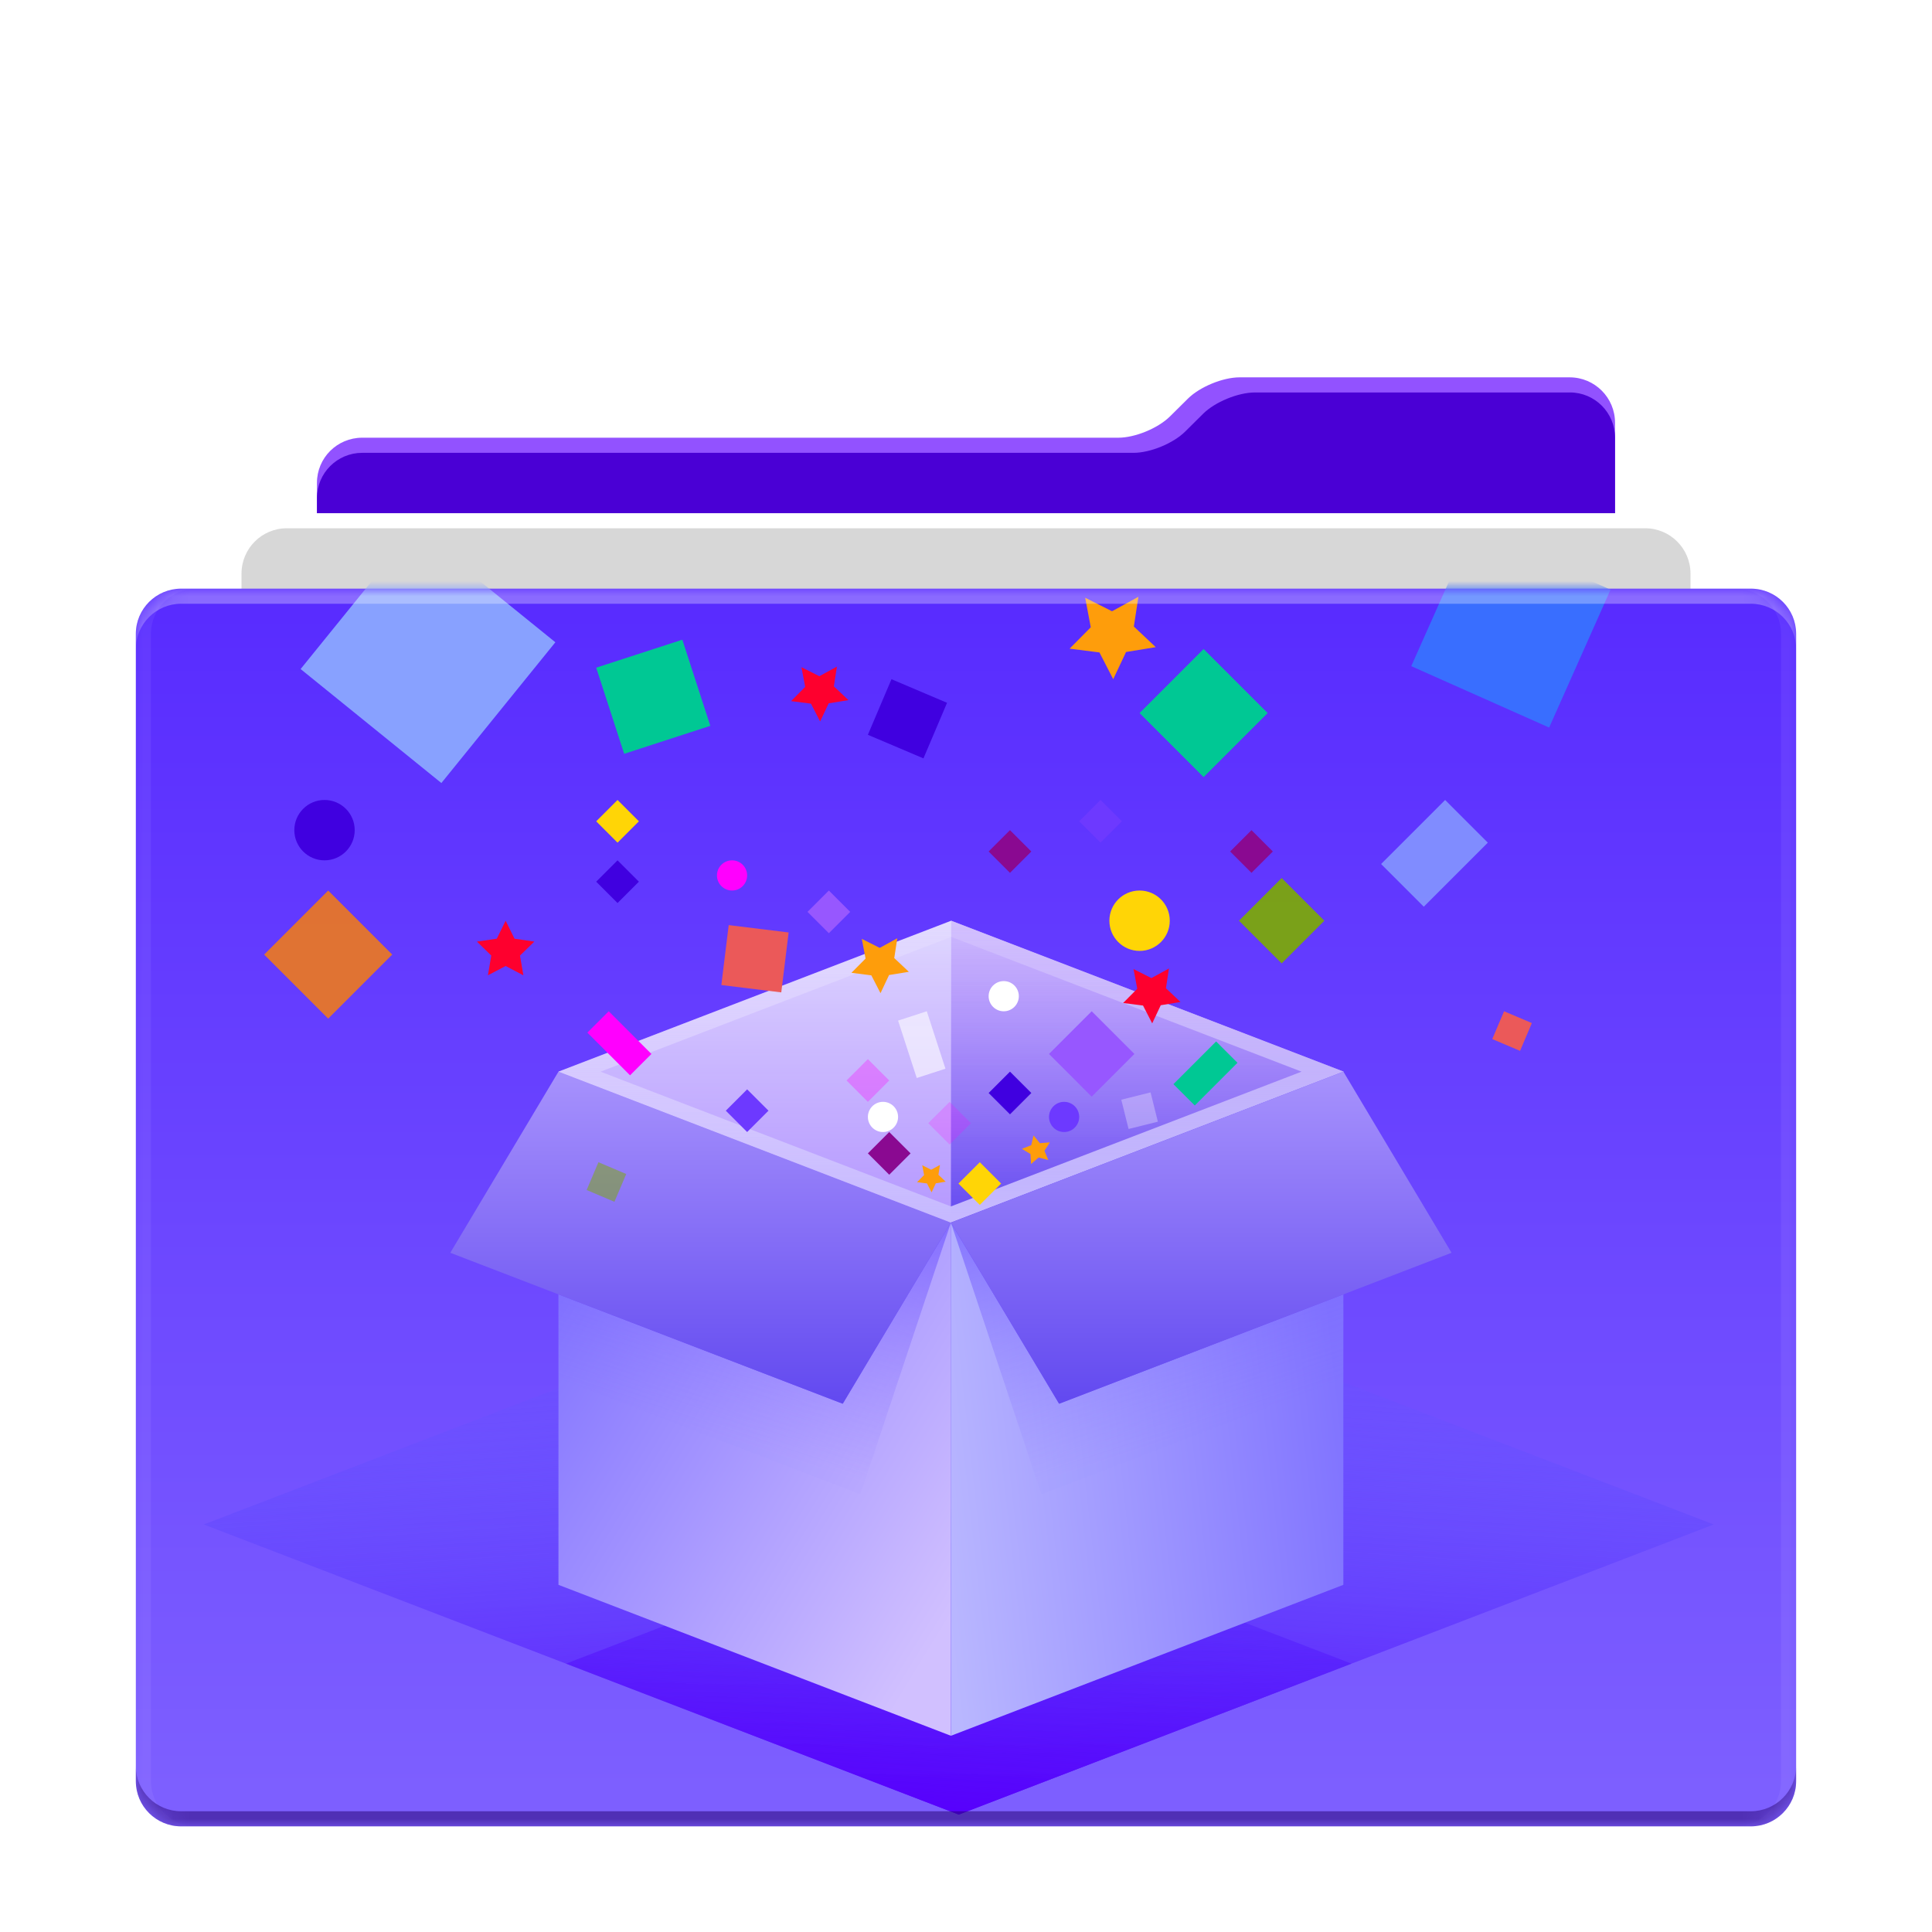 <svg width="128" height="128" version="1.1" viewBox="0 0 128 128" xmlns="http://www.w3.org/2000/svg" xmlns:xlink="http://www.w3.org/1999/xlink">
<defs>
<filter id="stack-app-a" x="-14.5%" y="-16.7%" width="129.1%" height="133.3%">
<feOffset dy="2" in="SourceAlpha" result="shadowOffsetOuter1"/>
<feGaussianBlur in="shadowOffsetOuter1" result="shadowBlurOuter1" stdDeviation="3"/>
<feColorMatrix in="shadowBlurOuter1" result="shadowMatrixOuter1" values="0 0 0 0 0   0 0 0 0 0   0 0 0 0 0  0 0 0 0.5 0"/>
<feMerge>
<feMergeNode in="shadowMatrixOuter1"/>
<feMergeNode in="SourceGraphic"/>
</feMerge>
</filter>
<linearGradient id="stack-app-c" x1="50%" x2="50%" y2="97.162%">
<stop stop-color="#582BFF" offset="0"/>
<stop stop-color="#7D5FFF" offset="1"/>
</linearGradient>
<path id="stack-app-b" d="m2.999 96c-1.657 0-2.999-1.338-2.999-2.991l1.769e-9 -76.018c3.8443e-11 -1.652 1.351-2.991 2.999-2.991h104c1.657 0 2.999 1.338 2.999 2.991v76.018c0 1.652-1.351 2.991-2.999 2.991h-104z"/>
<linearGradient id="stack-app-e" x1="66.942%" x2="46.177%" y1="100%" y2="-16.413%">
<stop stop-color="#5700FC" offset="0"/>
<stop stop-color="#5867FF" stop-opacity="0" offset="1"/>
</linearGradient>
<linearGradient id="stack-app-f" x1="100%" x2="8.859%" y1="77.19%" y2="4.533%">
<stop stop-color="#D1C0FF" offset="0"/>
<stop stop-color="#8375FF" offset="1"/>
</linearGradient>
<linearGradient id="stack-app-g" x1="62.412%" x2="43.803%" y1="25.945%" y2="86.932%">
<stop stop-color="#5C3FFF" offset="0"/>
<stop stop-color="#816AFF" stop-opacity=".054" offset="1"/>
</linearGradient>
<linearGradient id="stack-app-h" x1="50%" x2="50%" y1="-22.147%" y2="100%">
<stop stop-color="#B6A2FF" offset="0"/>
<stop stop-color="#6249F0" offset="1"/>
</linearGradient>
<linearGradient id="stack-app-i" x1="50%" x2="50%" y2="392.79%">
<stop stop-color="#FFF" stop-opacity=".8" offset="0"/>
<stop stop-color="#882AFF" stop-opacity=".117" offset="1"/>
</linearGradient>
<linearGradient id="stack-app-j" x1="50%" x2="50%" y1="-22.147%" y2="100%">
<stop stop-color="#CAA2FF" stop-opacity=".3" offset="0"/>
<stop stop-color="#6249F0" offset="1"/>
</linearGradient>
<linearGradient id="stack-app-k" x1="50%" x2="50%" y2="100%">
<stop stop-color="#FFF" stop-opacity=".1" offset="0"/>
<stop stop-color="#C6B9FF" offset="1"/>
</linearGradient>
<linearGradient id="stack-app-l" x1="-3.822%" y1="55.584%" y2="40.499%">
<stop stop-color="#B9B7FF" offset="0"/>
<stop stop-color="#8174FF" offset="1"/>
</linearGradient>
</defs>
<g transform="translate(9 23)" fill="none" fill-rule="evenodd" filter="url(#stack-app-a)">
<path d="m94.995 0c1.659 0 3.005 1.344 3.005 3.008v83.658c0 1.487-1.222 2.667-2.688 2.667h-80.625c-1.485 0-2.688-1.154-2.688-2.667v-79.676c0-1.652 1.335-2.991 3.001-2.991l50.099 1.3e-7c1.101 0 2.623-0.625 3.415-1.41l1.189-1.179c0.785-0.779 2.315-1.41 3.419-1.41h21.872z" fill="#9252FF"/>
<path d="m95.007 1c1.653 0 2.993 1.34 2.993 2.999v82.309h-86v-78.317c0-1.651 1.345-2.99 2.996-2.99l51.108 7e-8c1.103 0 2.627-0.625 3.418-1.41l1.189-1.179c0.785-0.779 2.312-1.41 3.429-1.41h20.866z" fill="#4A00D5"/>
<path d="m7 89-2e-8 -77.01c0-1.651 1.339-2.99 3.005-2.99h89.99c1.66 0 3.005 1.338 3.005 2.99v77.01h-96z" fill="#FFF"/>
<path d="m7 87.333v-74.326c0-1.661 1.339-3.008 3.005-3.008h89.99c1.66 0 3.005 1.342 3.005 3.008v74.326h-96z" fill="#D7D7D7"/>
<mask id="stack-app-d" fill="#fff">
<use xlink:href="#stack-app-b"/>
</mask>
<use fill="url(#stack-app-c)" xlink:href="#stack-app-b"/>
<g mask="url(#stack-app-d)">
<g transform="translate(4.5 10)">
<polygon points="0 66 50.019 85.22 76.039 75.22 26.019 56" fill="url(#stack-app-e)"/>
<polygon transform="matrix(-1 0 0 1 124.04 0)" points="24 66 74.019 85.22 100.04 75.22 50.019 56" fill="url(#stack-app-e)"/>
<g transform="translate(16 26)">
<path d="m33.5 20v34l-26-10v-19.244l18.833 7.244 7.167-12z" fill="url(#stack-app-f)"/>
<polygon points="7.5 10 33.5 20 27.5 38 7.5 30.309" fill="url(#stack-app-g)" opacity=".5"/>
<polygon points="7.5 10 33.5 20 26.333 32 0.333 22" fill="url(#stack-app-h)"/>
<polygon points="7.5 10 33.5 20 59.519 10 33.519 0" fill="url(#stack-app-i)"/>
<polygon points="33.5 20 59.519 10 33.519 0" fill="url(#stack-app-j)"/>
<path d="m8.893 10 24.607 9.464 24.626-9.464-24.607-9.464-24.626 9.464z" stroke="url(#stack-app-k)"/>
<path d="m59.5 24.756v19.244l-26 10v-34l7.167 12 18.833-7.244z" fill="url(#stack-app-l)"/>
<polygon transform="matrix(-1 0 0 1 93 0)" points="33.5 10 59.5 20 53.5 38 33.5 30.309" fill="url(#stack-app-g)" opacity=".5"/>
<polygon transform="matrix(-1 0 0 1 100.17 0)" points="40.667 10 66.667 20 59.5 32 33.5 22" fill="url(#stack-app-h)"/>
</g>
<g transform="translate(4)">
<circle cx="58" cy="26" r="2" fill="#FFD506"/>
<circle cx="31" cy="23" r="1" fill="#FF00FE"/>
<circle cx="4" cy="20" r="2" fill="#4000E0"/>
<rect transform="rotate(23 42.622 12.622)" x="40.622" y="10.622" width="4" height="4" fill="#4000E0"/>
<rect transform="rotate(23 82.678 33.311)" x="81.678" y="32.311" width="2" height="2" fill="#EB5959"/>
<rect transform="rotate(45 49.414 37.414)" x="48.414" y="36.414" width="2" height="2" fill="#4000E0"/>
<rect transform="rotate(45 45.414 39.414)" x="44.414" y="38.414" width="2" height="2" fill="#FF00FE" opacity=".2"/>
<rect transform="rotate(45 41.414 41.414)" x="40.414" y="40.414" width="2" height="2" fill="#8A0991"/>
<rect transform="rotate(45 47.414 43.414)" x="46.414" y="42.414" width="2" height="2" fill="#FFD506"/>
<circle cx="49" cy="31" r="1" fill="#FFF"/>
<circle cx="53" cy="39" r="1" fill="#6D39FF"/>
<circle cx="41" cy="39" r="1" fill="#FFF"/>
<rect transform="rotate(45 49.414 21.414)" x="48.414" y="20.414" width="2" height="2" fill="#8A0991"/>
<rect transform="rotate(72 43.57 34.211)" x="41.569" y="33.211" width="4" height="2" fill="#FFF" opacity=".6"/>
<rect transform="rotate(45 55.414 19.414)" x="54.414" y="18.414" width="2" height="2" fill="#6D39FF"/>
<rect transform="rotate(45 23.414 23.414)" x="22.414" y="22.414" width="2" height="2" fill="#4000E0"/>
<rect transform="rotate(45 37.414 25.414)" x="36.414" y="24.414" width="2" height="2" fill="#9757FF"/>
<rect transform="rotate(45 23.414 19.414)" x="22.414" y="18.414" width="2" height="2" fill="#FFD506"/>
<rect transform="rotate(45 67.414 26)" x="65.414" y="24" width="4" height="4" fill="#7DAC00" opacity=".9"/>
<rect transform="rotate(45 65.414 21.414)" x="64.414" y="20.414" width="2" height="2" fill="#8A0991"/>
<rect transform="rotate(45 62.364 36.121)" x="61.364" y="34.121" width="2" height="4" fill="#00C894"/>
<rect transform="rotate(45 32 38.586)" x="31" y="37.586" width="2" height="2" fill="#6D39FF"/>
<rect transform="rotate(45 40 36.586)" x="39" y="35.586" width="2" height="2" fill="#FF00FE" opacity=".3"/>
<rect transform="rotate(76 58 38.586)" x="57" y="37.586" width="2" height="2" fill="#FFF" opacity=".3"/>
<rect transform="rotate(45 54.828 34.828)" x="52.828" y="32.828" width="4" height="4" fill="#9757FF"/>
<rect transform="rotate(45 62.243 12.243)" x="59.243" y="9.243" width="6" height="6" fill="#00C894"/>
<rect transform="rotate(24 82.601 6.601)" x="77.601" y="1.601" width="10" height="10" fill="#396EFF"/>
<rect transform="rotate(-51 10.855 8.439)" x="4.855" y="2.439" width="12" height="12" fill="#88A1FF"/>
<rect transform="rotate(45 4.243 28.243)" x="1.243" y="25.243" width="6" height="6" fill="#FF8100" fill-opacity=".8"/>
<rect transform="rotate(23 22.678 43.311)" x="21.678" y="42.311" width="2" height="2" fill="#7DAC00" opacity=".5"/>
<rect transform="rotate(45 23.536 34.121)" x="21.536" y="33.121" width="4" height="2" fill="#FF00FE"/>
<g fill="#FE002E">
<polygon points="16 29 14.824 29.618 15.049 28.309 14.098 27.382 15.412 27.191 16 26 16.588 27.191 17.902 27.382 16.951 28.309 17.176 29.618"/>
<polygon transform="rotate(-37 58.8 30.8)" points="58.801 31.801 57.625 32.419 57.85 31.11 56.899 30.183 58.213 29.992 58.801 28.801 59.389 29.992 60.703 30.183 59.752 31.11 59.976 32.419"/>
<polygon transform="rotate(-37 36.8 10.8)" points="36.801 11.801 35.625 12.419 35.85 11.11 34.899 10.183 36.213 9.992 36.801 8.801 37.389 9.992 38.703 10.183 37.752 11.11 37.976 12.419"/>
</g>
<g fill="#FE9D0B">
<polygon transform="rotate(-37 40.8 28.8)" points="40.801 29.801 39.625 30.419 39.85 29.11 38.899 28.183 40.213 27.992 40.801 26.801 41.389 27.992 42.703 28.183 41.752 29.11 41.976 30.419"/>
<polygon transform="rotate(-37 56.201 6.998)" points="56.201 8.498 54.438 9.425 54.775 7.461 53.348 6.071 55.32 5.784 56.201 3.998 57.083 5.784 59.055 6.071 57.628 7.461 57.965 9.425"/>
<polygon transform="rotate(-37 44.201 42.998)" points="44.201 43.498 43.614 43.807 43.726 43.152 43.25 42.689 43.907 42.593 44.201 41.998 44.495 42.593 45.152 42.689 44.677 43.152 44.789 43.807"/>
<polygon transform="rotate(-13 51.2 41.2)" points="51.199 41.699 50.612 42.008 50.724 41.354 50.248 40.89 50.905 40.795 51.199 40.199 51.493 40.795 52.15 40.89 51.675 41.354 51.787 42.008"/>
</g>
<polygon transform="rotate(45 77.536 21.536)" points="75.536 18.536 79.536 18.536 79.536 24.536 75.536 24.536" fill="#88A1FF" opacity=".8"/>
<polygon transform="rotate(-18 25.78 11.162)" points="22.78 8.162 28.78 8.162 28.78 14.162 22.78 14.162" fill="#00C894"/>
<polygon transform="rotate(7 32.52 28.52)" points="30.52 26.52 34.52 26.52 34.52 30.52 30.52 30.52" fill="#EB5959"/>
</g>
</g>
</g>
<g mask="url(#stack-app-d)">
<g transform="translate(0 14)">
<path d="m1.745e-9 3.991 2.3271e-11 -1c3.8443e-11 -1.652 1.351-2.991 2.999-2.991h104c1.657 0 2.999 1.338 2.999 2.991v1c0-1.653-1.343-2.991-2.999-2.991h-104c-1.648 0-2.999 1.339-2.999 2.991z" fill="#FFF" fill-opacity=".3"/>
<path d="m3.999-3.5527e-15c-1.648 0-2.999 1.339-2.999 2.991v76.018c0 1.653 1.343 2.991 2.999 2.991h-1c-1.657 0-2.999-1.338-2.999-2.991l1.769e-9 -76.018c3.8443e-11 -1.652 1.351-2.991 2.999-2.991h1zm102 0h1c1.657 0 2.999 1.338 2.999 2.991v76.018c0 1.652-1.351 2.991-2.999 2.991h-1c1.648 0 2.999-1.339 2.999-2.991v-76.018c0-1.653-1.343-2.991-2.999-2.991z" fill="#FFF" fill-opacity=".06"/>
<path d="m-6.6395e-13 78.009c-3.8472e-11 1.653 1.343 2.991 2.999 2.991h104c1.648 0 2.999-1.339 2.999-2.991v1c0 1.652-1.351 2.991-2.999 2.991h-104c-1.657 0-2.999-1.338-2.999-2.991l2.3271e-11 -1z" fill="#25006C" fill-opacity=".5"/>
</g>
</g>
</g>
</svg>
